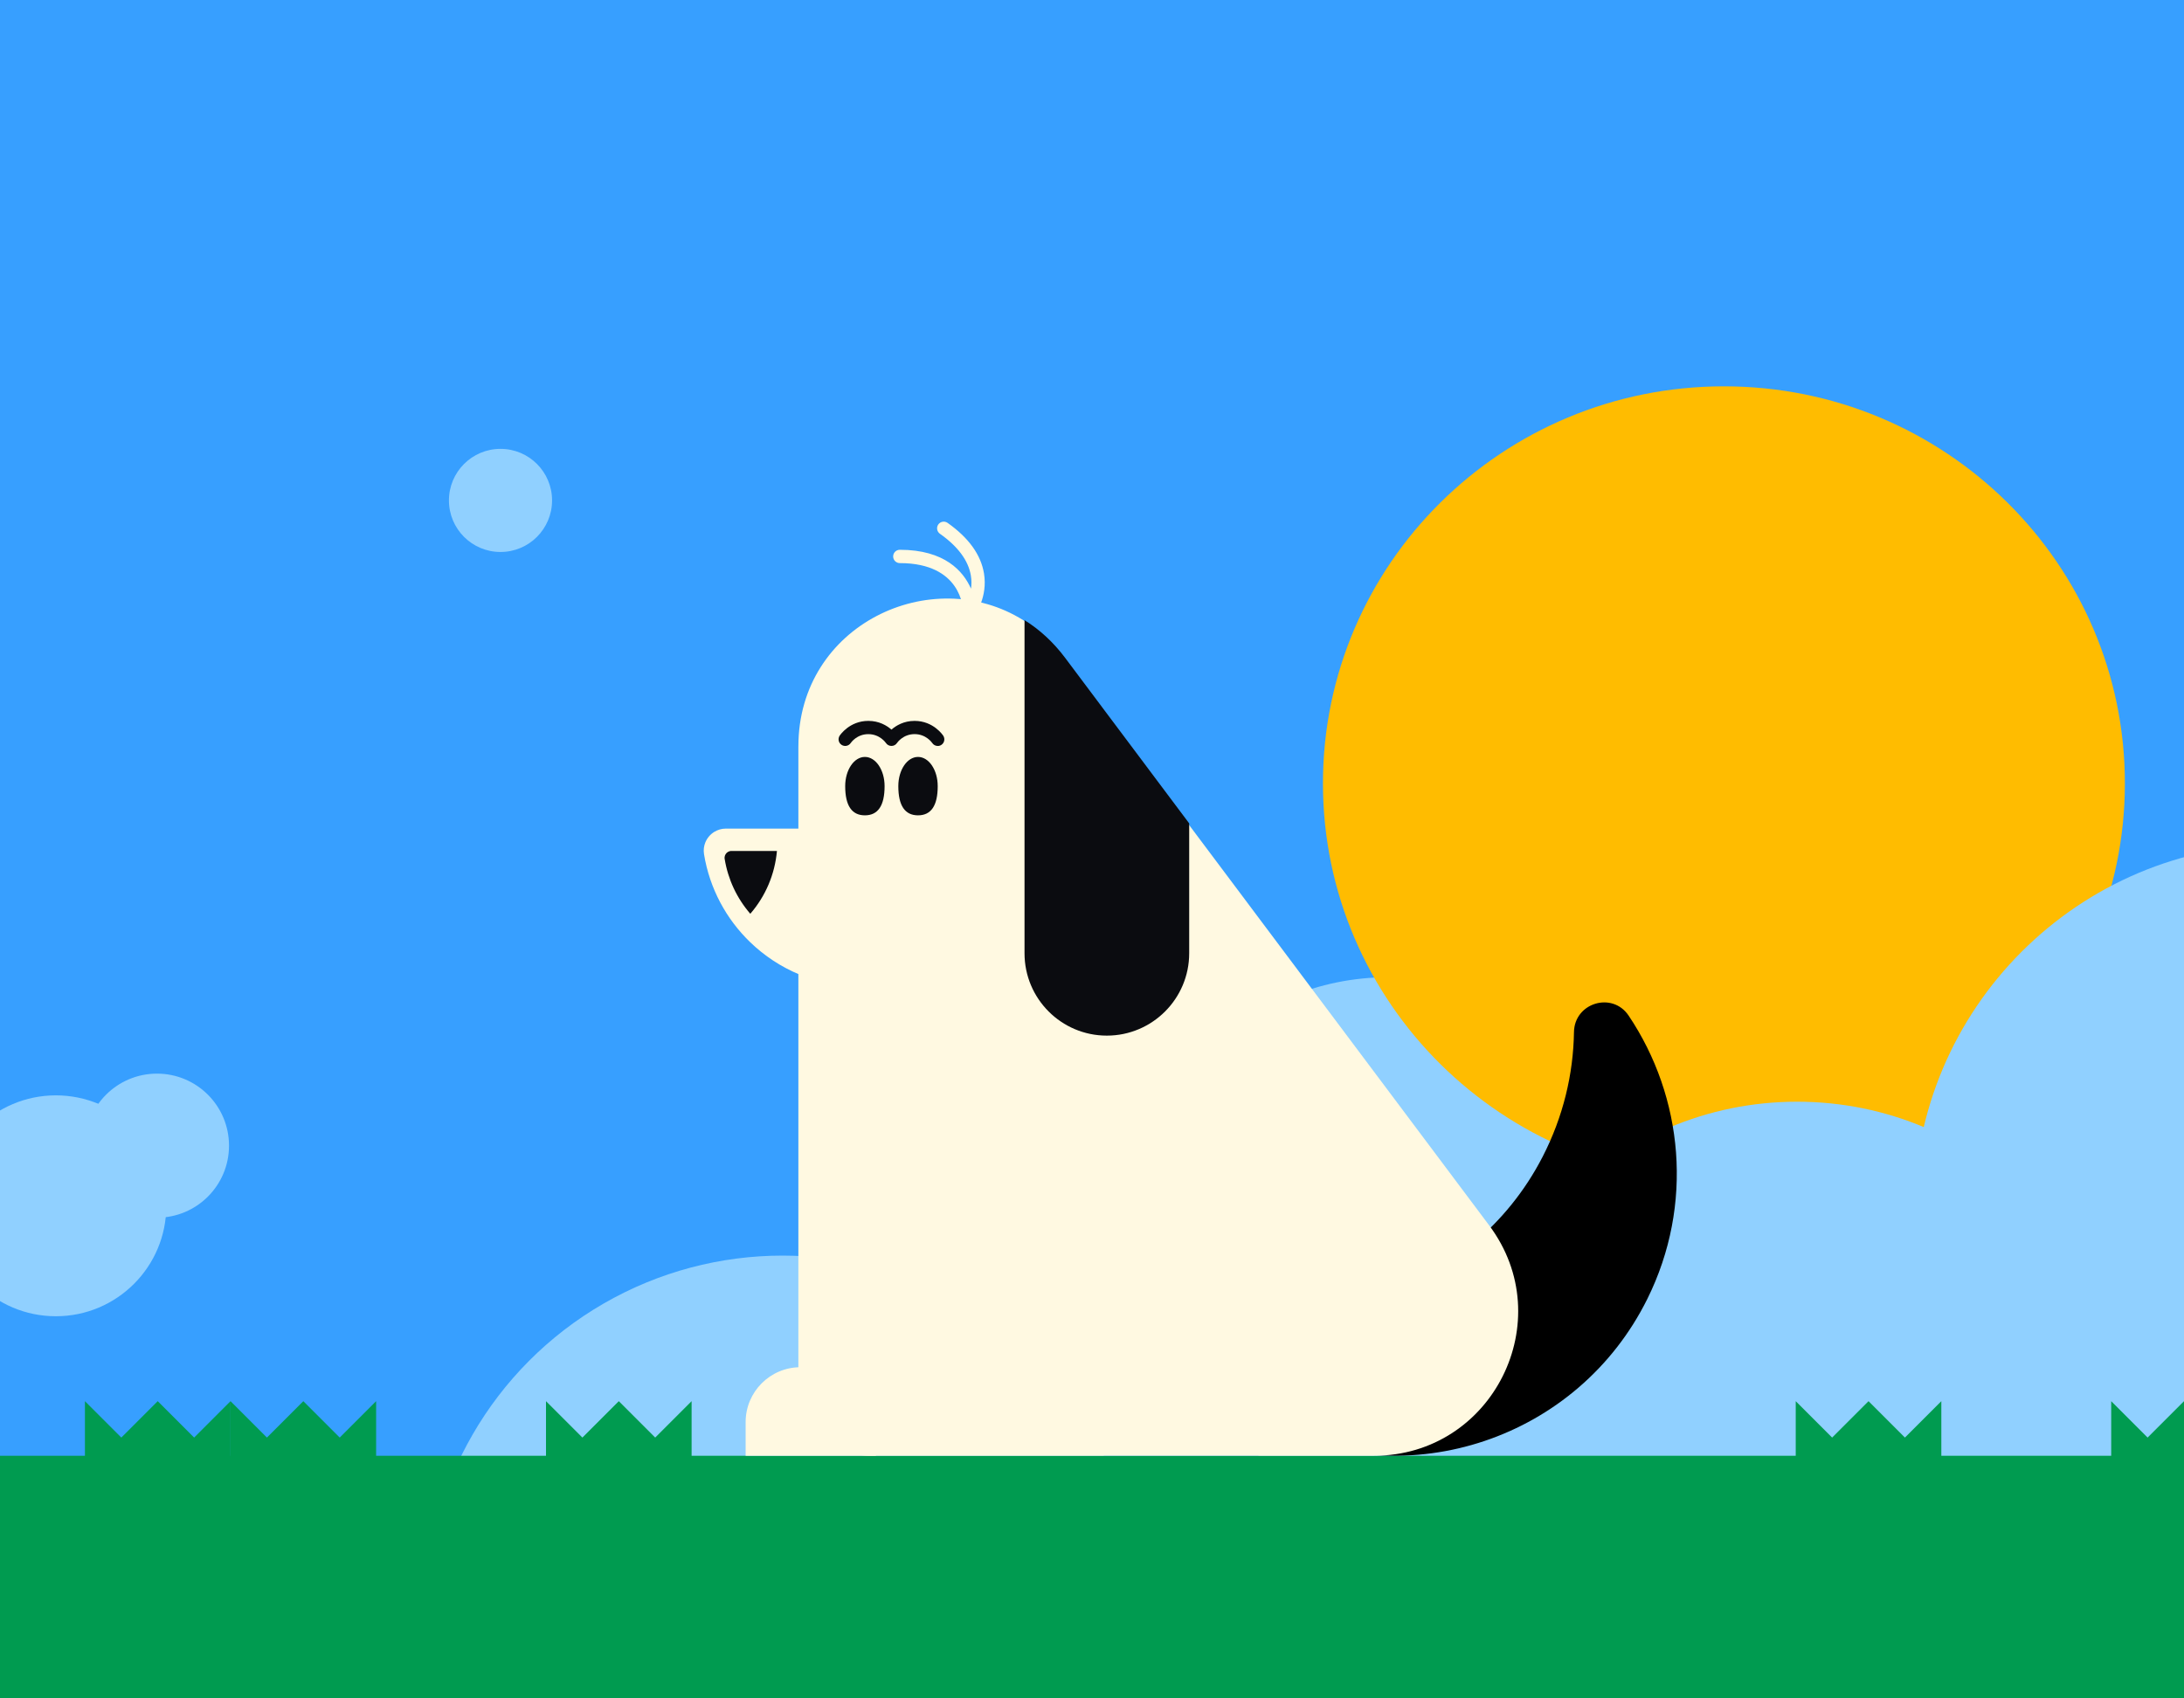 <svg width="360" height="280" viewBox="0 0 360 280" fill="none" xmlns="http://www.w3.org/2000/svg">
<rect x="0" y="0" width="360" height="280" fill="#333333" stroke="none"/>
<g clip-path="url(#clip0_1903_12404)">
<rect width="360" height="280" fill="#379FFF"/>
<circle cx="129" cy="266" r="59" fill="#90D0FF"/>
<path d="M228.878 245.799C252.269 245.799 271.225 226.843 271.225 203.452C271.225 180.06 252.269 161.104 228.878 161.104C205.486 161.104 186.53 180.06 186.53 203.452C186.53 226.843 205.486 245.799 228.878 245.799Z" fill="#90D0FF"/>
<path d="M284.162 194.596C320.655 194.596 350.256 165.296 350.256 129.144C350.256 92.993 320.669 63.692 284.162 63.692C247.656 63.692 218.069 92.993 218.069 129.144C218.069 165.296 247.656 194.596 284.162 194.596Z" fill="#FFBC00"/>
<path d="M376.063 260.298C409.512 260.298 436.629 233.181 436.629 199.731C436.629 166.282 409.512 139.165 376.063 139.165C342.613 139.165 315.496 166.282 315.496 199.731C315.496 233.181 342.613 260.298 376.063 260.298Z" fill="#90D0FF"/>
<path d="M312 383C360.61 383 400 343.61 400 295C400 246.39 360.61 207 312 207C263.39 207 224 246.39 224 295C224 343.61 263.39 383 312 383Z" fill="#90D0FF"/>
<path d="M296.227 289.662C326.06 289.662 350.242 265.479 350.242 235.646C350.242 205.813 326.06 181.63 296.227 181.63C266.394 181.63 242.211 205.813 242.211 235.646C242.211 265.479 266.394 289.662 296.227 289.662Z" fill="#90D0FF"/>
<path d="M239.454 268.618C252.051 268.618 262.273 258.396 262.273 245.8C262.273 233.203 252.064 222.981 239.454 222.981C226.844 222.981 216.636 233.203 216.636 245.8C216.636 258.396 226.858 268.618 239.454 268.618Z" fill="#90D0FF"/>
<circle cx="82.5" cy="82.5" r="8.5" fill="#90D0FF"/>
<circle cx="9.208" cy="198.791" r="18.208" fill="#90D0FF"/>
<circle cx="25.875" cy="188.875" r="11.875" fill="#90D0FF"/>
<rect y="240" width="360" height="40" fill="#009B50"/>
<path fill-rule="evenodd" clip-rule="evenodd" d="M14 241V231L20 237L26 231L32 237L38 231V241H26H14Z" fill="#009B50"/>
<path fill-rule="evenodd" clip-rule="evenodd" d="M38 241V231L44 237L50 231L56 237L62 231V241H50H38Z" fill="#009B50"/>
<path fill-rule="evenodd" clip-rule="evenodd" d="M296 241V231L302 237L308 231L314 237L320 231V241H308H296Z" fill="#009B50"/>
<path fill-rule="evenodd" clip-rule="evenodd" d="M90 241V231L96 237L102 231L108 237L114 231V241H102H90Z" fill="#009B50"/>
<path fill-rule="evenodd" clip-rule="evenodd" d="M348 241V231L354 237L360 231L366 237L372 231V241H360H348Z" fill="#009B50"/>
</g>
<path d="M271.539 214.143C260.122 237.162 232.213 246.562 209.21 235.134C197.227 229.182 188.94 218.75 185.365 206.867C187.289 208.289 189.348 209.573 191.535 210.708C214.265 222.496 242.581 213.472 254.287 190.687C257.676 184.092 259.342 177.075 259.447 170.145C259.524 165.326 265.759 163.43 268.449 167.427C277.472 180.853 279.24 198.616 271.539 214.143Z" fill="black"/>
<path d="M131.942 225.403H144.387V240H122.907V234.445C122.907 229.455 126.956 225.403 131.942 225.403Z" fill="#FFF9E1"/>
<path d="M131.599 123.052V228.124C131.599 234.678 136.909 239.996 143.462 239.996H226.487C246.032 239.996 257.195 217.663 245.464 202.012L195.809 135.749L175.357 108.452C173.393 105.833 171.122 103.776 168.666 102.244C153.596 92.793 131.603 102.944 131.603 123.052H131.599Z" fill="#FFF9E1"/>
<path d="M160.725 101.325L158.746 100.683C158.742 100.366 158.509 92.834 148.32 92.834C147.715 92.834 147.223 92.341 147.223 91.736C147.223 91.13 147.715 90.638 148.32 90.638C155.732 90.638 158.79 94.176 160.054 97.05C160.149 96.394 160.164 95.657 160.029 94.865C159.613 92.4 157.897 90.087 154.93 87.994C154.435 87.643 154.318 86.961 154.664 86.465C155.014 85.969 155.696 85.853 156.191 86.199C159.672 88.654 161.691 91.462 162.197 94.544C162.828 98.392 160.812 101.201 160.729 101.321L160.725 101.325Z" fill="#FFF9E1"/>
<path d="M154.569 129.603C154.569 132.813 153.487 134.418 151.322 134.418C149.158 134.418 148.075 132.813 148.075 129.603C148.075 126.944 149.529 124.789 151.322 124.789C153.115 124.789 154.569 126.944 154.569 129.603Z" fill="#0B0C10"/>
<path d="M145.812 129.603C145.812 132.813 144.73 134.418 142.565 134.418C140.4 134.418 139.318 132.813 139.318 129.603C139.318 126.944 140.772 124.789 142.565 124.789C144.358 124.789 145.812 126.944 145.812 129.603Z" fill="#0B0C10"/>
<path d="M154.573 122.98C154.216 122.98 153.866 122.805 153.655 122.48C153.618 122.429 152.653 121.028 150.758 121.028C148.863 121.028 147.897 122.429 147.857 122.491C147.653 122.794 147.314 122.983 146.938 122.976C146.57 122.976 146.228 122.79 146.027 122.484C145.991 122.433 145.025 121.032 143.13 121.032C141.235 121.032 140.269 122.433 140.229 122.495C139.894 122.991 139.216 123.129 138.717 122.797C138.217 122.465 138.075 121.798 138.4 121.295C138.465 121.196 140.025 118.847 143.13 118.847C144.901 118.847 146.169 119.609 146.942 120.284C147.718 119.609 148.987 118.847 150.754 118.847C153.859 118.847 155.419 121.196 155.484 121.295C155.812 121.802 155.67 122.48 155.164 122.808C154.981 122.929 154.774 122.983 154.57 122.983L154.573 122.98Z" fill="#0B0C10"/>
<path d="M168.877 102.243V157.155C168.877 164.651 174.956 170.735 182.445 170.735C189.935 170.735 196.021 164.651 196.021 157.155V135.745L175.568 108.448C173.604 105.829 171.334 103.772 168.877 102.24V102.243Z" fill="#0B0C10"/>
<path d="M131.599 136.606H119.649C118.95 136.606 118.301 136.803 117.747 137.139C117.087 137.544 116.566 138.153 116.271 138.868C116.023 139.466 115.936 140.137 116.049 140.83C116.971 146.484 119.715 151.524 123.654 155.329C128.33 159.848 134.697 162.627 141.712 162.627C156.067 162.627 167.711 150.981 167.711 136.606H131.599Z" fill="#FFF9E1"/>
<path d="M128.068 140.291C127.721 144.139 126.202 147.728 123.676 150.649C121.453 148.074 119.999 144.974 119.449 141.596C119.38 141.151 119.58 140.838 119.704 140.692C119.831 140.542 120.116 140.291 120.568 140.291H128.068Z" fill="#0B0C10"/>
<defs>
<clipPath id="clip0_1903_12404">
<rect width="360" height="280" fill="white"/>
</clipPath>
</defs>
</svg>
